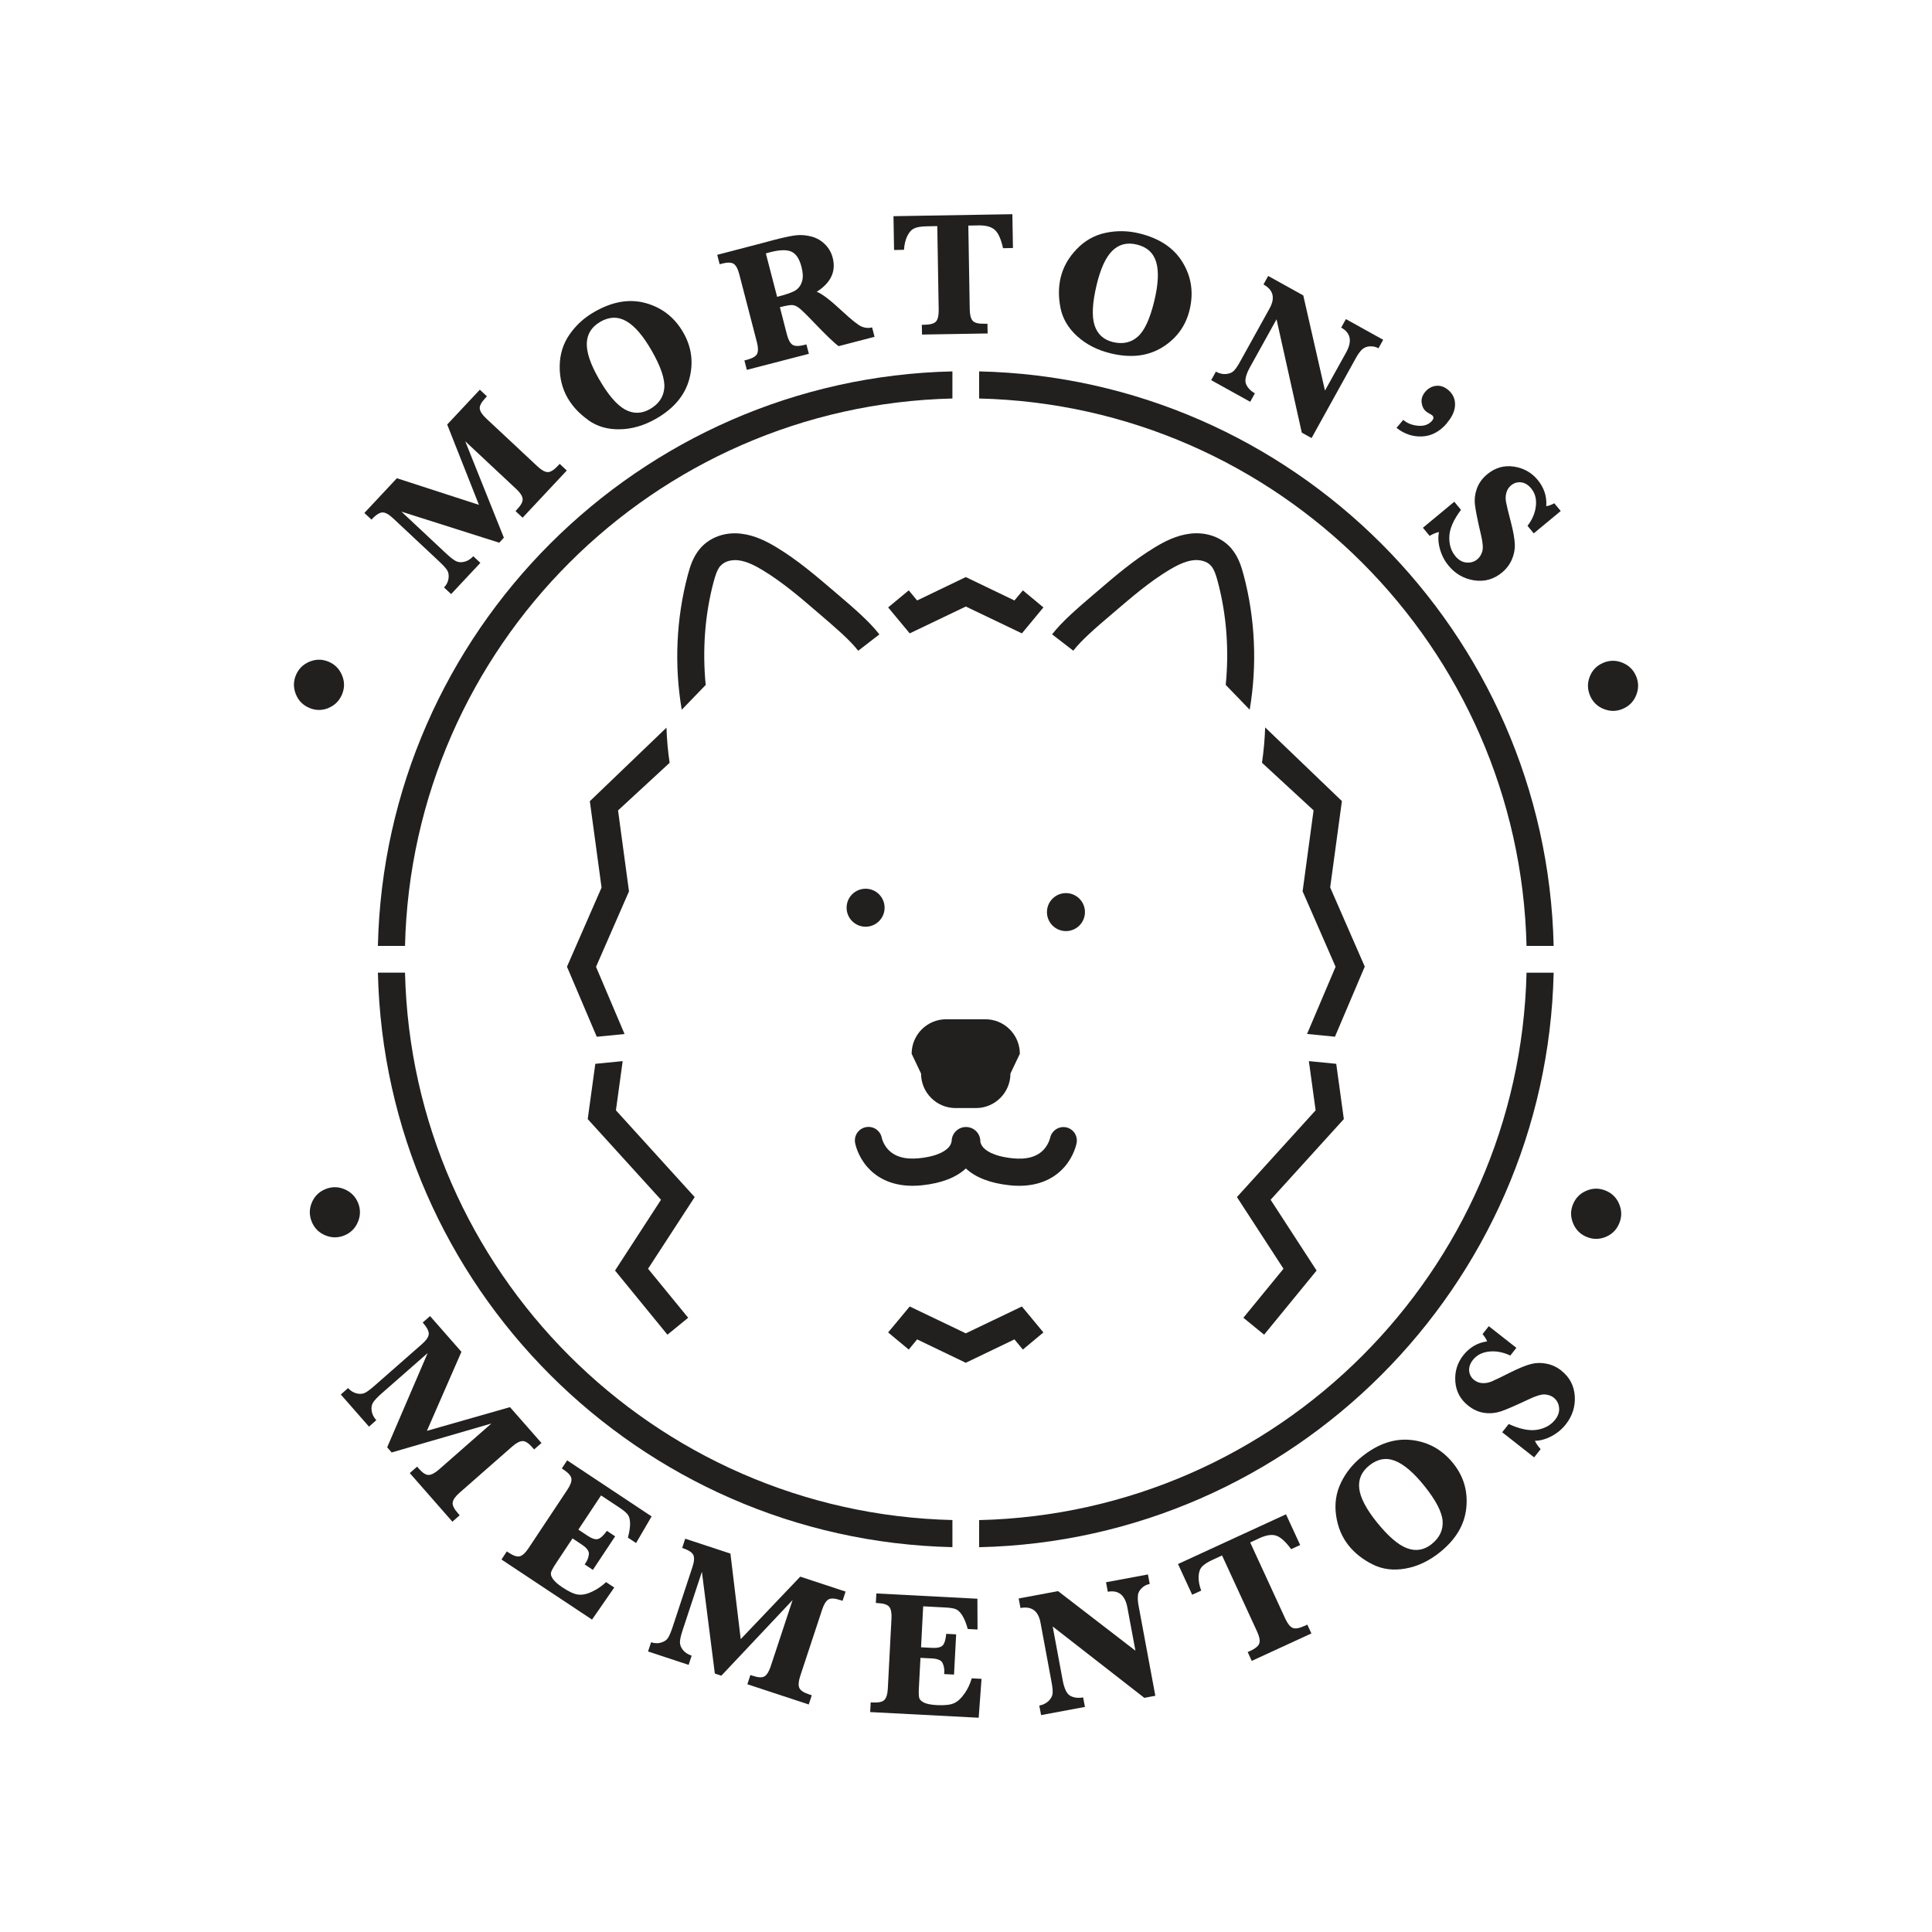 <?xml version="1.0" encoding="UTF-8"?>
<svg id="Layer_1" data-name="Layer 1" xmlns="http://www.w3.org/2000/svg" viewBox="0 0 300 300">
  <defs>
    <style>
      .cls-1 {
        fill: #221f1f;
        stroke-width: 0px;
      }
    </style>
  </defs>
  <g>
    <path class="cls-1" d="m165.52,144.58c1.63,0,2.95-1.32,2.95-2.95s-1.32-2.95-2.95-2.95-2.95,1.32-2.95,2.95,1.32,2.95,2.95,2.95Z"/>
    <path class="cls-1" d="m134.41,143.9c1.63,0,2.95-1.32,2.95-2.95s-1.32-2.95-2.95-2.95-2.95,1.32-2.95,2.95,1.32,2.95,2.95,2.95Z"/>
    <path class="cls-1" d="m148.39,172.06h3.15c2.96,0,5.36-2.4,5.36-5.36l1.46-3.07c0-2.96-2.4-5.36-5.36-5.36h-6.08c-2.96,0-5.36,2.4-5.36,5.36l1.46,3.07c0,2.96,2.4,5.36,5.36,5.36Z"/>
    <path class="cls-1" d="m111.86,87.89c.68-.81,1.86-.99,2.76-.89,1.37.15,2.75.9,3.81,1.54,3,1.81,5.78,4.18,8.46,6.49l.48.41c2.26,1.94,4.6,3.93,5.89,5.61l3.29-2.54c-1.56-2.02-4.06-4.16-6.49-6.23l-.48-.41c-2.82-2.41-5.73-4.91-9.02-6.89-1.42-.86-3.33-1.87-5.5-2.11-2.53-.3-4.9.59-6.37,2.33-1.07,1.26-1.54,2.77-1.89,4.09-1.8,6.77-2.12,14-.94,20.92l3.72-3.85c-.52-5.36-.15-10.83,1.23-16.01.24-.88.53-1.86,1.03-2.46Z"/>
    <path class="cls-1" d="m92.65,160.99l4.33-.43-4.43-10.43,5.12-11.72-1.7-12.57,8.01-7.39c-.27-1.81-.43-3.63-.49-5.46l-11.9,11.42,1.82,13.41-5.37,12.29,4.63,10.89Z"/>
    <polygon class="cls-1" points="95.64 172.41 96.69 164.77 92.44 165.19 91.26 173.77 102.64 186.3 95.5 197.29 103.64 207.25 106.86 204.62 100.63 197.01 107.87 185.88 95.64 172.41"/>
    <polygon class="cls-1" points="149.97 89.61 149.94 89.6 149.94 89.62 142.41 93.24 141.11 91.67 137.91 94.32 141.26 98.35 149.97 94.18 158.68 98.35 162.02 94.32 158.83 91.67 157.52 93.24 149.99 89.62 149.99 89.6 149.97 89.61"/>
    <path class="cls-1" d="m191.23,85.19c-1.48-1.73-3.84-2.62-6.37-2.33-2.17.24-4.08,1.25-5.5,2.11-3.29,1.98-6.21,4.48-9.02,6.89l-.48.41c-2.42,2.07-4.93,4.21-6.49,6.23l3.29,2.54c1.29-1.68,3.63-3.68,5.9-5.61l.48-.41c2.69-2.3,5.46-4.68,8.46-6.49,1.06-.63,2.44-1.39,3.81-1.54.9-.1,2.08.09,2.76.89.51.6.8,1.58,1.03,2.46,1.38,5.18,1.76,10.65,1.23,16.01l3.72,3.85c1.18-6.92.86-14.15-.94-20.92-.35-1.32-.82-2.83-1.89-4.09Z"/>
    <path class="cls-1" d="m196.45,112.98c-.06,1.83-.22,3.65-.49,5.46l8.01,7.39-1.7,12.57,5.12,11.72-4.43,10.43,4.33.43,4.63-10.89-5.37-12.29,1.82-13.41-11.9-11.42Z"/>
    <polygon class="cls-1" points="199.3 197.01 193.07 204.62 196.29 207.25 204.44 197.29 197.3 186.3 208.67 173.77 207.49 165.19 203.24 164.77 204.29 172.41 192.07 185.88 199.3 197.01"/>
    <polygon class="cls-1" points="149.97 211.62 149.99 211.63 149.99 211.6 157.52 207.98 158.83 209.56 162.02 206.9 158.68 202.87 149.97 207.04 141.26 202.87 137.91 206.9 141.11 209.56 142.41 207.98 149.94 211.6 149.94 211.63 149.97 211.62"/>
    <path class="cls-1" d="m147.89,240.24v-4.21c-46.41-1.1-83.9-38.59-85-85h-4.21c1.1,48.71,40.5,88.11,89.21,89.21Z"/>
    <path class="cls-1" d="m58.68,146.88h4.21c1.1-46.41,38.59-83.9,85-85v-4.21c-48.71,1.1-88.11,40.5-89.21,89.21Z"/>
    <path class="cls-1" d="m152.04,57.67v4.21c46.41,1.1,83.9,38.59,85,85h4.21c-1.1-48.71-40.5-88.11-89.21-89.21Z"/>
    <path class="cls-1" d="m241.25,151.04h-4.21c-1.1,46.41-38.59,83.9-85,85v4.21c48.71-1.1,88.11-40.5,89.21-89.21Z"/>
    <path class="cls-1" d="m50.98,109.94c.99-.4,1.7-1.1,2.12-2.09.42-.99.43-1.97.02-2.97s-1.1-1.7-2.07-2.12c-.99-.42-1.99-.43-2.98-.02-.99.41-1.7,1.1-2.11,2.07-.42.98-.42,1.97-.03,2.97.4,1,1.09,1.71,2.09,2.14.98.42,1.97.43,2.97.03Z"/>
    <path class="cls-1" d="m59.36,79.57c.45-.02,1.01.28,1.69.92l7.08,6.63c.64.59,1.06,1.06,1.29,1.4.22.34.3.77.23,1.29-.07.52-.3.99-.7,1.41l1.1,1.03,4.54-4.85-1.1-1.03c-.42.45-.88.74-1.38.86-.5.12-.94.09-1.31-.1-.38-.19-.87-.58-1.5-1.16l-6.96-6.52,15.18,4.82.72-.78-6-14.97,7.92,7.41c.6.56.93,1.06.99,1.5.06.44-.22.99-.85,1.66l-.25.27,1.1,1.03,6.86-7.33-1.1-1.03-.29.31c-.62.66-1.15.98-1.58.97-.44-.02-.96-.31-1.58-.89l-7.97-7.45c-.6-.56-.93-1.06-.99-1.5-.06-.43.23-.99.86-1.66l.25-.27-1.1-1.03-5.07,5.41,4.93,12.47-12.74-4.13-5.05,5.39,1.1,1.03c.67-.72,1.23-1.08,1.68-1.11Z"/>
    <path class="cls-1" d="m91.33,65.23c1.38.99,3.02,1.47,4.92,1.43,1.9-.03,3.79-.59,5.67-1.67,2.74-1.58,4.45-3.63,5.12-6.16.67-2.53.36-4.91-.92-7.16-1.35-2.36-3.3-3.89-5.83-4.6-2.53-.71-5.21-.25-8.02,1.37-1.57.9-2.85,2.07-3.84,3.51-1,1.44-1.5,3.08-1.52,4.91-.02,1.83.39,3.46,1.21,4.9.75,1.31,1.82,2.47,3.21,3.45Zm1.87-15.26c1.42-.81,2.77-.84,4.07-.09s2.6,2.27,3.91,4.55c1.43,2.49,2.09,4.44,1.97,5.83-.12,1.39-.86,2.48-2.22,3.26-1.31.75-2.6.77-3.89.06s-2.64-2.3-4.05-4.76c-1.31-2.28-1.93-4.13-1.87-5.56.06-1.42.76-2.52,2.1-3.29Z"/>
    <path class="cls-1" d="m112.08,40.94c.87-.22,1.49-.21,1.85.03.36.25.65.78.86,1.6l2.74,10.56c.21.8.22,1.4.04,1.8-.18.4-.72.71-1.62.95l-.36.09.38,1.46,9.63-2.49-.38-1.46-.32.08c-.87.23-1.49.21-1.85-.03-.36-.25-.65-.78-.86-1.6l-1.09-4.23c.99-.25,1.64-.36,1.96-.33.32.03.67.18,1.04.47s1.07.96,2.09,2.03c2.02,2.11,3.36,3.4,4.03,3.88l5.58-1.45-.38-1.46c-.54.14-1.07.1-1.61-.12-.54-.22-1.54-1.02-3.02-2.39-1.9-1.77-3.23-2.78-3.97-3.02,2.2-1.4,3.03-3.17,2.48-5.29-.21-.8-.6-1.49-1.19-2.08-.59-.59-1.29-.99-2.1-1.21-.81-.21-1.6-.28-2.36-.2-.76.08-1.94.33-3.52.74l-1.6.43-7.16,1.87.38,1.46.36-.09Zm7.57-1.79c1.45-.37,2.53-.4,3.25-.07s1.24,1.12,1.56,2.38c.23.88.26,1.61.09,2.2-.17.59-.48,1.05-.95,1.38s-1.44.68-2.93,1.05l-1.75-6.74c.3-.09.54-.15.72-.2Z"/>
    <path class="cls-1" d="m140.37,38.8c.05-.82.22-1.53.5-2.12s.64-1,1.08-1.21c.43-.21,1.11-.32,2.04-.33l1.55-.03.22,13.03c.01.83-.12,1.41-.39,1.75s-.87.52-1.79.54h-.44s.03,1.52.03,1.52l10.19-.17-.03-1.51h-.48c-.92.02-1.52-.13-1.81-.46-.29-.33-.44-.91-.46-1.75l-.22-13.03,1.59-.03c1.15-.02,1.99.21,2.53.7s.96,1.43,1.27,2.84l1.54-.03-.09-5.25-18.46.31.09,5.25,1.54-.03Z"/>
    <path class="cls-1" d="m167.28,52.22c1.41,1.28,3.16,2.17,5.27,2.67,3.08.73,5.73.41,7.95-.97s3.63-3.33,4.23-5.84c.63-2.65.27-5.1-1.09-7.34-1.36-2.25-3.62-3.75-6.78-4.51-1.75-.42-3.49-.44-5.21-.07-1.72.37-3.21,1.21-4.47,2.53-1.27,1.32-2.09,2.79-2.48,4.4-.35,1.47-.36,3.04-.03,4.71.33,1.67,1.2,3.14,2.6,4.42Zm3-7.96c.61-2.56,1.43-4.34,2.45-5.33,1.02-1,2.28-1.32,3.78-.96,1.59.38,2.59,1.29,3.02,2.72.43,1.43.33,3.43-.28,5.99-.67,2.8-1.52,4.66-2.57,5.59-1.04.93-2.33,1.21-3.85.85-1.46-.35-2.42-1.22-2.87-2.62-.45-1.4-.34-3.48.32-6.24Z"/>
    <path class="cls-1" d="m194.87,61.08c-.67-.37-1.13-.85-1.38-1.43s-.04-1.47.62-2.66l4.11-7.41,3.92,17.6,1.52.84,6.86-12.39c.36-.66.71-1.12,1.02-1.4.32-.27.72-.43,1.19-.45s.92.07,1.32.3l.73-1.32-5.79-3.21-.73,1.32c1.48.82,1.74,2.11.76,3.87l-3.28,5.91-3.37-14.78-5.45-3.02-.73,1.32c1.54.85,1.85,2.1.94,3.74l-4.56,8.23c-.39.71-.73,1.2-1.01,1.47-.29.27-.69.43-1.21.47-.52.04-1.04-.09-1.55-.37l-.73,1.32,6.06,3.36.73-1.32Z"/>
    <path class="cls-1" d="m224.67,65.69c.83-.96,1.25-1.91,1.27-2.83.02-.92-.33-1.69-1.04-2.29-.6-.51-1.23-.73-1.89-.66-.66.07-1.23.38-1.68.91-.46.54-.65,1.1-.58,1.69.07.59.3,1.05.69,1.38.11.09.28.2.51.33.22.12.36.2.43.26.28.24.27.52-.02.86-.51.59-1.23.85-2.15.77-.93-.08-1.7-.38-2.31-.91l-1.05,1.23c1.18.95,2.5,1.4,3.96,1.34,1.46-.06,2.76-.75,3.89-2.08Z"/>
    <path class="cls-1" d="m225.81,77.92l-4.86,4.03,1.04,1.26c.52-.3,1-.5,1.45-.6-.16.84-.11,1.74.17,2.7.27.96.72,1.8,1.32,2.53,1.07,1.28,2.4,2.04,4,2.28,1.6.24,3.03-.17,4.29-1.21.68-.56,1.19-1.23,1.53-2,.34-.77.5-1.57.47-2.38-.03-.81-.22-1.94-.59-3.38-.42-1.6-.68-2.66-.77-3.18-.1-.52-.08-1.01.05-1.47.13-.46.37-.84.73-1.13.46-.38.98-.54,1.56-.47.58.07,1.09.38,1.55.93.61.73.86,1.64.74,2.73-.11,1.08-.55,2.12-1.3,3.09l.97,1.17,4.19-3.47-1-1.2c-.51.27-.93.42-1.25.45.11-1.52-.34-2.88-1.34-4.09-.96-1.15-2.19-1.84-3.71-2.06-1.52-.22-2.89.18-4.11,1.19-.76.63-1.29,1.36-1.6,2.19-.3.83-.41,1.68-.31,2.55.1.87.41,2.45.95,4.73.28,1.19.34,2.03.18,2.54-.16.51-.41.9-.75,1.19-.48.4-1.05.57-1.7.51-.65-.06-1.23-.39-1.72-.99-.67-.81-.99-1.82-.94-3.04.04-1.21.64-2.59,1.81-4.15l-1.04-1.26Z"/>
    <path class="cls-1" d="m254.05,104.99c-.41-.98-1.12-1.67-2.11-2.08s-1.99-.41-2.99.01c-.99.42-1.68,1.12-2.08,2.11-.4.99-.39,1.99.03,2.98.42.99,1.12,1.68,2.12,2.08s1.98.4,2.96-.02c.99-.42,1.69-1.13,2.09-2.13.4-1,.39-1.98-.02-2.96Z"/>
    <path class="cls-1" d="m55.57,189.76c.42-.99.43-1.98.04-2.96-.4-.98-1.09-1.69-2.08-2.12-.99-.43-1.98-.44-2.98-.04-.99.4-1.7,1.09-2.12,2.07-.42.99-.43,1.98-.03,2.98.4.99,1.09,1.7,2.08,2.12.99.42,1.98.43,2.96.04,1-.4,1.71-1.1,2.13-2.09Z"/>
    <path class="cls-1" d="m70.3,233.29c.06-.43.41-.93,1.04-1.48l8.2-7.2c.62-.54,1.15-.82,1.59-.84s.96.32,1.57,1.02l.24.28,1.14-1-4.89-5.57-12.9,3.68,5.36-12.27-4.87-5.55-1.14,1c.65.74.96,1.33.94,1.78s-.38.98-1.08,1.59l-7.29,6.4c-.65.57-1.16.96-1.52,1.14s-.79.22-1.3.1c-.51-.12-.96-.4-1.34-.83l-1.13,1,4.38,4.99,1.13-1c-.41-.46-.65-.95-.72-1.46-.07-.51,0-.94.23-1.3.23-.36.66-.81,1.3-1.38l7.17-6.29-6.29,14.64.7.8,15.49-4.5-8.15,7.15c-.62.54-1.15.82-1.59.84-.44.02-.96-.32-1.56-1.01l-.24-.28-1.14,1,6.62,7.55,1.13-1-.28-.32c-.6-.68-.87-1.24-.81-1.67Z"/>
    <path class="cls-1" d="m88.06,226.78l-.82,1.24.28.19c.75.5,1.15.96,1.21,1.4.05.43-.15,1-.62,1.7l-6.05,9.11c-.46.69-.89,1.1-1.31,1.23-.42.13-1.01-.06-1.77-.56l-.28-.19-.83,1.26,14.06,9.33,3.45-4.98-1.27-.84c-.64.6-1.35,1.09-2.14,1.47-.79.38-1.5.54-2.14.47-.64-.06-1.46-.43-2.46-1.1-.74-.49-1.24-.93-1.51-1.32s-.37-.72-.3-1c.06-.28.34-.78.82-1.51l2.52-3.8,1.47.98c.76.51,1.12,1,1.07,1.48-.05.48-.22.94-.51,1.37-.03.04-.08.11-.15.21l1.28.85,3.46-5.21-1.28-.85c-.53.73-.99,1.16-1.39,1.27-.39.11-.93-.06-1.61-.51l-1.43-.95,3.52-5.31,2.87,1.9c.67.45,1.11.82,1.32,1.13.21.31.31.76.32,1.35,0,.6-.11,1.32-.34,2.17l1.27.84,2.41-4.13-13.09-8.69Z"/>
    <path class="cls-1" d="m115.02,254.53l-1.6-13.29-7.02-2.31-.47,1.43c.93.31,1.5.66,1.71,1.06s.17,1.04-.12,1.91l-3.04,9.21c-.27.83-.52,1.41-.73,1.76-.21.35-.57.59-1.07.75-.5.16-1.03.14-1.58-.04l-.47,1.43,6.3,2.08.47-1.43c-.59-.19-1.04-.49-1.36-.89-.32-.4-.47-.81-.46-1.23s.16-1.04.42-1.84l2.99-9.06,2.01,15.8,1.01.33,11.06-11.74-3.4,10.3c-.26.78-.57,1.29-.94,1.53s-.99.21-1.86-.08l-.35-.11-.47,1.43,9.53,3.14.47-1.43-.4-.13c-.86-.28-1.38-.63-1.54-1.03-.17-.4-.12-1.01.14-1.81l3.42-10.36c.26-.78.57-1.29.94-1.53.37-.24.99-.21,1.87.08l.35.11.47-1.43-7.04-2.32-9.25,9.71Z"/>
    <path class="cls-1" d="m149.77,262.96c-.49.73-1.02,1.23-1.6,1.5-.58.27-1.47.37-2.68.31-.89-.05-1.54-.17-1.97-.37s-.68-.44-.77-.71c-.09-.27-.11-.84-.06-1.71l.24-4.55,1.77.09c.91.05,1.47.29,1.67.73s.29.92.26,1.44c0,.05-.01.14-.03.26l1.54.08.33-6.25-1.54-.08c-.08.9-.27,1.5-.55,1.8-.28.29-.83.42-1.65.38l-1.71-.09.33-6.36,3.44.18c.81.04,1.38.14,1.71.3.33.16.65.49.96,1,.31.51.58,1.19.81,2.04l1.52.08-.02-4.78-15.69-.82-.08,1.48.34.02c.9.05,1.48.24,1.75.59.27.35.38.94.34,1.78l-.57,10.92c-.04.82-.21,1.4-.51,1.72-.29.33-.9.46-1.81.42l-.34-.02-.08,1.51,16.85.88.44-6.04-1.52-.08c-.24.84-.61,1.63-1.1,2.35Z"/>
    <path class="cls-1" d="m176.69,247.68c.07-.42.28-.78.63-1.11s.75-.53,1.21-.61l-.28-1.48-6.51,1.21.28,1.48c1.67-.31,2.69.52,3.05,2.5l1.24,6.65-12.01-9.25-6.12,1.14.28,1.48c1.73-.32,2.77.44,3.11,2.28l1.72,9.26c.15.79.2,1.39.15,1.78-.05.39-.26.77-.63,1.13-.38.36-.85.59-1.43.7l.28,1.48,6.81-1.27-.28-1.48c-.76.14-1.42.06-1.97-.23-.56-.29-.96-1.11-1.21-2.45l-1.55-8.33,14.23,11.08,1.71-.32-2.59-13.92c-.14-.74-.17-1.32-.1-1.73Z"/>
    <path class="cls-1" d="m202.56,252.47c-.83.38-1.45.48-1.85.3-.4-.18-.77-.65-1.13-1.42l-5.45-11.84,1.45-.67c1.05-.48,1.91-.61,2.6-.38s1.45.93,2.31,2.09l1.4-.64-2.2-4.77-16.77,7.72,2.2,4.77,1.4-.64c-.28-.77-.42-1.48-.4-2.15.02-.66.18-1.18.5-1.54.31-.36.89-.74,1.73-1.12l1.41-.65,5.45,11.84c.35.75.46,1.34.35,1.76-.11.42-.58.83-1.42,1.22l-.4.18.63,1.37,9.26-4.26-.63-1.37-.43.2Z"/>
    <path class="cls-1" d="m219.2,223.61c-2.61-.31-5.19.55-7.72,2.57-1.41,1.13-2.5,2.48-3.26,4.06-.76,1.58-1.01,3.27-.75,5.09.26,1.81.91,3.36,1.95,4.66.95,1.18,2.18,2.16,3.7,2.92,1.52.77,3.21.99,5.09.66,1.87-.32,3.65-1.16,5.35-2.51,2.47-1.98,3.85-4.26,4.12-6.87.28-2.6-.39-4.91-2-6.93-1.7-2.13-3.85-3.34-6.46-3.65Zm3.12,16.15c-1.18.94-2.45,1.16-3.83.65-1.38-.51-2.95-1.87-4.73-4.08-1.64-2.05-2.54-3.79-2.7-5.21-.16-1.42.37-2.61,1.57-3.57,1.28-1.02,2.61-1.26,4-.71s2.91,1.85,4.55,3.9c1.8,2.25,2.74,4.07,2.83,5.46.09,1.39-.47,2.58-1.7,3.56Z"/>
    <path class="cls-1" d="m242.46,212.83c-.69-.54-1.45-.9-2.28-1.07-.83-.17-1.64-.16-2.43.04s-1.85.63-3.18,1.29c-1.47.74-2.46,1.22-2.94,1.42s-.97.29-1.45.26-.9-.19-1.26-.47c-.47-.37-.73-.84-.79-1.42-.05-.58.14-1.15.58-1.71.59-.75,1.43-1.18,2.51-1.3,1.08-.12,2.18.09,3.3.62l.94-1.2-4.28-3.36-.97,1.23c.37.44.6.82.71,1.13-1.51.21-2.74.94-3.71,2.17-.93,1.18-1.33,2.53-1.23,4.06.11,1.53.78,2.79,2.03,3.77.78.61,1.6.98,2.48,1.1s1.73.04,2.56-.23c.84-.28,2.31-.92,4.43-1.92,1.1-.52,1.92-.75,2.44-.71.53.05.97.21,1.32.48.49.39.78.91.85,1.55.08.65-.13,1.28-.61,1.89-.65.83-1.57,1.35-2.77,1.56-1.2.21-2.67-.08-4.44-.89l-1.01,1.28,4.96,3.9,1.01-1.28c-.4-.44-.7-.87-.89-1.29.86-.02,1.72-.26,2.6-.73s1.61-1.08,2.2-1.83c1.03-1.31,1.49-2.78,1.39-4.39-.11-1.62-.8-2.93-2.08-3.94Z"/>
    <path class="cls-1" d="m249.31,184.87c-1-.4-1.99-.4-2.98.03-.99.42-1.68,1.13-2.08,2.11-.4.98-.39,1.97.03,2.97.42,1,1.12,1.69,2.12,2.1.99.4,1.98.39,2.97-.03s1.68-1.13,2.08-2.13c.4-.99.39-1.98-.03-2.97-.42-.99-1.13-1.68-2.11-2.08Z"/>
  </g>
  <path class="cls-1" d="m165.53,175.05c-1.13-.22-2.23.52-2.47,1.65,0,0-.2.9-.91,1.72-1.03,1.19-2.68,1.67-4.91,1.44-3.13-.33-4.27-1.28-4.68-1.83-.3-.4-.32-.73-.32-.75v.1s-.02,0-.02,0c0-.05.01-.1.01-.15,0-1.23-1-2.23-2.23-2.23s-2.23,1-2.23,2.23c0,.02,0,.03,0,.04h-.03s-.01.34-.32.75c-.41.54-1.55,1.5-4.68,1.83-2.22.23-3.87-.25-4.91-1.44-.71-.81-.9-1.69-.9-1.69h0c-.21-1.15-1.3-1.91-2.45-1.7-1.15.21-1.91,1.3-1.7,2.45.04.2.4,2.02,1.88,3.72,1.21,1.39,3.38,2.94,7.04,2.94.47,0,.96-.03,1.48-.08,3.01-.32,5.28-1.2,6.8-2.61,1.52,1.41,3.79,2.29,6.8,2.61.52.06,1.01.08,1.48.08,3.66,0,5.83-1.55,7.04-2.94,1.48-1.7,1.84-3.52,1.88-3.72.2-1.14-.54-2.21-1.68-2.43Z"/>
</svg>